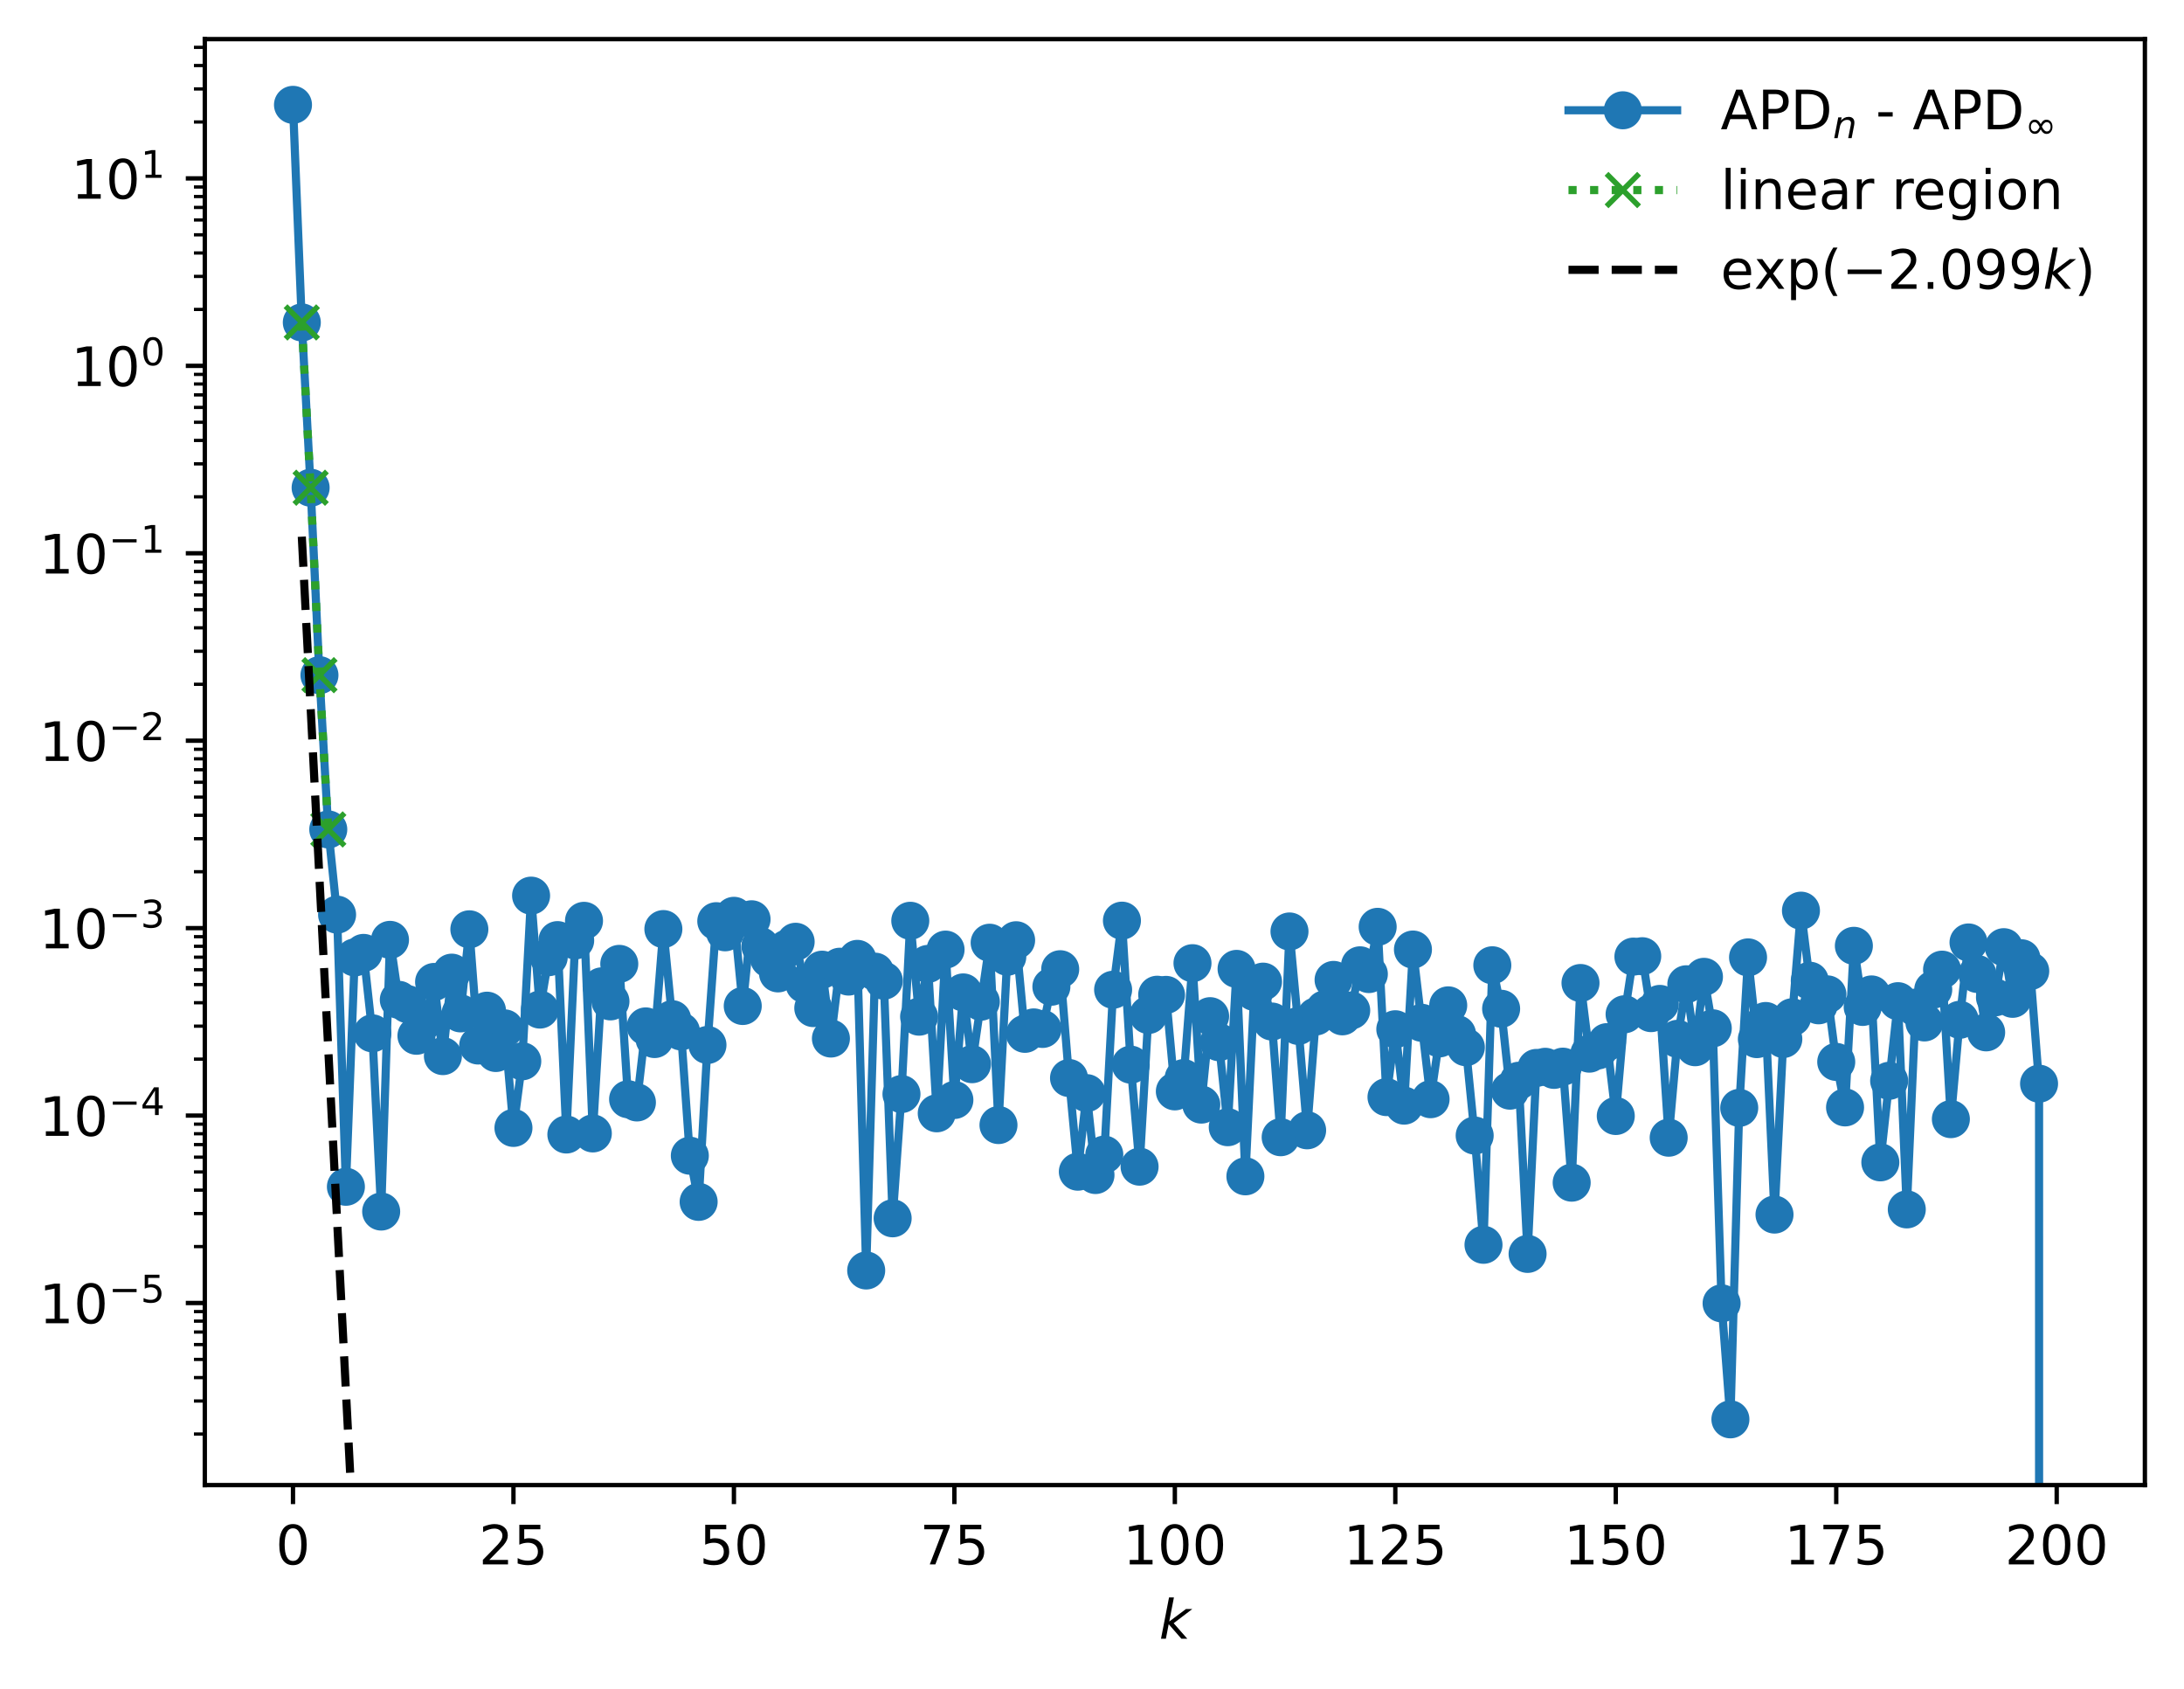 <?xml version="1.0" encoding="utf-8" standalone="no"?>
<!DOCTYPE svg PUBLIC "-//W3C//DTD SVG 1.1//EN"
  "http://www.w3.org/Graphics/SVG/1.1/DTD/svg11.dtd">
<!-- Created with matplotlib (https://matplotlib.org/) -->
<svg height="310.868pt" version="1.1" viewBox="0 0 402.02 310.868" width="402.02pt" xmlns="http://www.w3.org/2000/svg" xmlns:xlink="http://www.w3.org/1999/xlink">
 <defs>
  <style type="text/css">
*{stroke-linecap:butt;stroke-linejoin:round;}
  </style>
 </defs>
 <g id="figure_1">
  <g id="patch_1">
   <path d="M 0 310.868 
L 402.02 310.868 
L 402.02 0 
L 0 0 
z
" style="fill:#ffffff;"/>
  </g>
  <g id="axes_1">
   <g id="patch_2">
    <path d="M 37.7 273.312 
L 394.82 273.312 
L 394.82 7.2 
L 37.7 7.2 
z
" style="fill:#ffffff;"/>
   </g>
   <g id="matplotlib.axis_1">
    <g id="xtick_1">
     <g id="line2d_1">
      <defs>
       <path d="M 0 0 
L 0 3.5 
" id="ma95faa6998" style="stroke:#000000;stroke-width:0.8;"/>
      </defs>
      <g>
       <use style="stroke:#000000;stroke-width:0.8;" x="53.933" xlink:href="#ma95faa6998" y="273.312"/>
      </g>
     </g>
     <g id="text_1">
      <!-- 0 -->
      <defs>
       <path d="M 31.781 66.406 
Q 24.172 66.406 20.328 58.906 
Q 16.5 51.422 16.5 36.375 
Q 16.5 21.391 20.328 13.891 
Q 24.172 6.391 31.781 6.391 
Q 39.453 6.391 43.281 13.891 
Q 47.125 21.391 47.125 36.375 
Q 47.125 51.422 43.281 58.906 
Q 39.453 66.406 31.781 66.406 
z
M 31.781 74.219 
Q 44.047 74.219 50.516 64.516 
Q 56.984 54.828 56.984 36.375 
Q 56.984 17.969 50.516 8.266 
Q 44.047 -1.422 31.781 -1.422 
Q 19.531 -1.422 13.062 8.266 
Q 6.594 17.969 6.594 36.375 
Q 6.594 54.828 13.062 64.516 
Q 19.531 74.219 31.781 74.219 
z
" id="DejaVuSans-48"/>
      </defs>
      <g transform="translate(50.751 287.91)scale(0.1 -0.1)">
       <use xlink:href="#DejaVuSans-48"/>
      </g>
     </g>
    </g>
    <g id="xtick_2">
     <g id="line2d_2">
      <g>
       <use style="stroke:#000000;stroke-width:0.8;" x="94.515" xlink:href="#ma95faa6998" y="273.312"/>
      </g>
     </g>
     <g id="text_2">
      <!-- 25 -->
      <defs>
       <path d="M 19.188 8.297 
L 53.609 8.297 
L 53.609 0 
L 7.328 0 
L 7.328 8.297 
Q 12.938 14.109 22.625 23.891 
Q 32.328 33.688 34.812 36.531 
Q 39.547 41.844 41.422 45.531 
Q 43.312 49.219 43.312 52.781 
Q 43.312 58.594 39.234 62.25 
Q 35.156 65.922 28.609 65.922 
Q 23.969 65.922 18.812 64.312 
Q 13.672 62.703 7.812 59.422 
L 7.812 69.391 
Q 13.766 71.781 18.938 73 
Q 24.125 74.219 28.422 74.219 
Q 39.75 74.219 46.484 68.547 
Q 53.219 62.891 53.219 53.422 
Q 53.219 48.922 51.531 44.891 
Q 49.859 40.875 45.406 35.406 
Q 44.188 33.984 37.641 27.219 
Q 31.109 20.453 19.188 8.297 
z
" id="DejaVuSans-50"/>
       <path d="M 10.797 72.906 
L 49.516 72.906 
L 49.516 64.594 
L 19.828 64.594 
L 19.828 46.734 
Q 21.969 47.469 24.109 47.828 
Q 26.266 48.188 28.422 48.188 
Q 40.625 48.188 47.75 41.5 
Q 54.891 34.812 54.891 23.391 
Q 54.891 11.625 47.562 5.094 
Q 40.234 -1.422 26.906 -1.422 
Q 22.312 -1.422 17.547 -0.641 
Q 12.797 0.141 7.719 1.703 
L 7.719 11.625 
Q 12.109 9.234 16.797 8.062 
Q 21.484 6.891 26.703 6.891 
Q 35.156 6.891 40.078 11.328 
Q 45.016 15.766 45.016 23.391 
Q 45.016 31 40.078 35.438 
Q 35.156 39.891 26.703 39.891 
Q 22.75 39.891 18.812 39.016 
Q 14.891 38.141 10.797 36.281 
z
" id="DejaVuSans-53"/>
      </defs>
      <g transform="translate(88.152 287.91)scale(0.1 -0.1)">
       <use xlink:href="#DejaVuSans-50"/>
       <use x="63.623" xlink:href="#DejaVuSans-53"/>
      </g>
     </g>
    </g>
    <g id="xtick_3">
     <g id="line2d_3">
      <g>
       <use style="stroke:#000000;stroke-width:0.8;" x="135.096" xlink:href="#ma95faa6998" y="273.312"/>
      </g>
     </g>
     <g id="text_3">
      <!-- 50 -->
      <g transform="translate(128.734 287.91)scale(0.1 -0.1)">
       <use xlink:href="#DejaVuSans-53"/>
       <use x="63.623" xlink:href="#DejaVuSans-48"/>
      </g>
     </g>
    </g>
    <g id="xtick_4">
     <g id="line2d_4">
      <g>
       <use style="stroke:#000000;stroke-width:0.8;" x="175.678" xlink:href="#ma95faa6998" y="273.312"/>
      </g>
     </g>
     <g id="text_4">
      <!-- 75 -->
      <defs>
       <path d="M 8.203 72.906 
L 55.078 72.906 
L 55.078 68.703 
L 28.609 0 
L 18.312 0 
L 43.219 64.594 
L 8.203 64.594 
z
" id="DejaVuSans-55"/>
      </defs>
      <g transform="translate(169.316 287.91)scale(0.1 -0.1)">
       <use xlink:href="#DejaVuSans-55"/>
       <use x="63.623" xlink:href="#DejaVuSans-53"/>
      </g>
     </g>
    </g>
    <g id="xtick_5">
     <g id="line2d_5">
      <g>
       <use style="stroke:#000000;stroke-width:0.8;" x="216.26" xlink:href="#ma95faa6998" y="273.312"/>
      </g>
     </g>
     <g id="text_5">
      <!-- 100 -->
      <defs>
       <path d="M 12.406 8.297 
L 28.516 8.297 
L 28.516 63.922 
L 10.984 60.406 
L 10.984 69.391 
L 28.422 72.906 
L 38.281 72.906 
L 38.281 8.297 
L 54.391 8.297 
L 54.391 0 
L 12.406 0 
z
" id="DejaVuSans-49"/>
      </defs>
      <g transform="translate(206.716 287.91)scale(0.1 -0.1)">
       <use xlink:href="#DejaVuSans-49"/>
       <use x="63.623" xlink:href="#DejaVuSans-48"/>
       <use x="127.246" xlink:href="#DejaVuSans-48"/>
      </g>
     </g>
    </g>
    <g id="xtick_6">
     <g id="line2d_6">
      <g>
       <use style="stroke:#000000;stroke-width:0.8;" x="256.842" xlink:href="#ma95faa6998" y="273.312"/>
      </g>
     </g>
     <g id="text_6">
      <!-- 125 -->
      <g transform="translate(247.298 287.91)scale(0.1 -0.1)">
       <use xlink:href="#DejaVuSans-49"/>
       <use x="63.623" xlink:href="#DejaVuSans-50"/>
       <use x="127.246" xlink:href="#DejaVuSans-53"/>
      </g>
     </g>
    </g>
    <g id="xtick_7">
     <g id="line2d_7">
      <g>
       <use style="stroke:#000000;stroke-width:0.8;" x="297.424" xlink:href="#ma95faa6998" y="273.312"/>
      </g>
     </g>
     <g id="text_7">
      <!-- 150 -->
      <g transform="translate(287.88 287.91)scale(0.1 -0.1)">
       <use xlink:href="#DejaVuSans-49"/>
       <use x="63.623" xlink:href="#DejaVuSans-53"/>
       <use x="127.246" xlink:href="#DejaVuSans-48"/>
      </g>
     </g>
    </g>
    <g id="xtick_8">
     <g id="line2d_8">
      <g>
       <use style="stroke:#000000;stroke-width:0.8;" x="338.005" xlink:href="#ma95faa6998" y="273.312"/>
      </g>
     </g>
     <g id="text_8">
      <!-- 175 -->
      <g transform="translate(328.462 287.91)scale(0.1 -0.1)">
       <use xlink:href="#DejaVuSans-49"/>
       <use x="63.623" xlink:href="#DejaVuSans-55"/>
       <use x="127.246" xlink:href="#DejaVuSans-53"/>
      </g>
     </g>
    </g>
    <g id="xtick_9">
     <g id="line2d_9">
      <g>
       <use style="stroke:#000000;stroke-width:0.8;" x="378.587" xlink:href="#ma95faa6998" y="273.312"/>
      </g>
     </g>
     <g id="text_9">
      <!-- 200 -->
      <g transform="translate(369.044 287.91)scale(0.1 -0.1)">
       <use xlink:href="#DejaVuSans-50"/>
       <use x="63.623" xlink:href="#DejaVuSans-48"/>
       <use x="127.246" xlink:href="#DejaVuSans-48"/>
      </g>
     </g>
    </g>
    <g id="text_10">
     <!-- $ k $ -->
     <defs>
      <path d="M 18.312 75.984 
L 27.297 75.984 
L 18.703 31.688 
L 49.516 54.688 
L 61.188 54.688 
L 26.812 28.516 
L 51.906 0 
L 41.016 0 
L 17.672 26.703 
L 12.5 0 
L 3.516 0 
z
" id="DejaVuSans-Oblique-107"/>
     </defs>
     <g transform="translate(213.36 301.589)scale(0.1 -0.1)">
      <use transform="translate(0 0.016)" xlink:href="#DejaVuSans-Oblique-107"/>
     </g>
    </g>
   </g>
   <g id="matplotlib.axis_2">
    <g id="ytick_1">
     <g id="line2d_10">
      <defs>
       <path d="M 0 0 
L -3.5 0 
" id="maadec2f426" style="stroke:#000000;stroke-width:0.8;"/>
      </defs>
      <g>
       <use style="stroke:#000000;stroke-width:0.8;" x="37.7" xlink:href="#maadec2f426" y="239.802"/>
      </g>
     </g>
     <g id="text_11">
      <!-- $\mathdefault{10^{-5}}$ -->
      <defs>
       <path d="M 10.594 35.5 
L 73.188 35.5 
L 73.188 27.203 
L 10.594 27.203 
z
" id="DejaVuSans-8722"/>
      </defs>
      <g transform="translate(7.2 243.601)scale(0.1 -0.1)">
       <use transform="translate(0 0.684)" xlink:href="#DejaVuSans-49"/>
       <use transform="translate(63.623 0.684)" xlink:href="#DejaVuSans-48"/>
       <use transform="translate(128.203 38.966)scale(0.7)" xlink:href="#DejaVuSans-8722"/>
       <use transform="translate(186.855 38.966)scale(0.7)" xlink:href="#DejaVuSans-53"/>
      </g>
     </g>
    </g>
    <g id="ytick_2">
     <g id="line2d_11">
      <g>
       <use style="stroke:#000000;stroke-width:0.8;" x="37.7" xlink:href="#maadec2f426" y="205.307"/>
      </g>
     </g>
     <g id="text_12">
      <!-- $\mathdefault{10^{-4}}$ -->
      <defs>
       <path d="M 37.797 64.312 
L 12.891 25.391 
L 37.797 25.391 
z
M 35.203 72.906 
L 47.609 72.906 
L 47.609 25.391 
L 58.016 25.391 
L 58.016 17.188 
L 47.609 17.188 
L 47.609 0 
L 37.797 0 
L 37.797 17.188 
L 4.891 17.188 
L 4.891 26.703 
z
" id="DejaVuSans-52"/>
      </defs>
      <g transform="translate(7.2 209.106)scale(0.1 -0.1)">
       <use transform="translate(0 0.684)" xlink:href="#DejaVuSans-49"/>
       <use transform="translate(63.623 0.684)" xlink:href="#DejaVuSans-48"/>
       <use transform="translate(128.203 38.966)scale(0.7)" xlink:href="#DejaVuSans-8722"/>
       <use transform="translate(186.855 38.966)scale(0.7)" xlink:href="#DejaVuSans-52"/>
      </g>
     </g>
    </g>
    <g id="ytick_3">
     <g id="line2d_12">
      <g>
       <use style="stroke:#000000;stroke-width:0.8;" x="37.7" xlink:href="#maadec2f426" y="170.812"/>
      </g>
     </g>
     <g id="text_13">
      <!-- $\mathdefault{10^{-3}}$ -->
      <defs>
       <path d="M 40.578 39.312 
Q 47.656 37.797 51.625 33 
Q 55.609 28.219 55.609 21.188 
Q 55.609 10.406 48.188 4.484 
Q 40.766 -1.422 27.094 -1.422 
Q 22.516 -1.422 17.656 -0.516 
Q 12.797 0.391 7.625 2.203 
L 7.625 11.719 
Q 11.719 9.328 16.594 8.109 
Q 21.484 6.891 26.812 6.891 
Q 36.078 6.891 40.938 10.547 
Q 45.797 14.203 45.797 21.188 
Q 45.797 27.641 41.281 31.266 
Q 36.766 34.906 28.719 34.906 
L 20.219 34.906 
L 20.219 43.016 
L 29.109 43.016 
Q 36.375 43.016 40.234 45.922 
Q 44.094 48.828 44.094 54.297 
Q 44.094 59.906 40.109 62.906 
Q 36.141 65.922 28.719 65.922 
Q 24.656 65.922 20.016 65.031 
Q 15.375 64.156 9.812 62.312 
L 9.812 71.094 
Q 15.438 72.656 20.344 73.438 
Q 25.25 74.219 29.594 74.219 
Q 40.828 74.219 47.359 69.109 
Q 53.906 64.016 53.906 55.328 
Q 53.906 49.266 50.438 45.094 
Q 46.969 40.922 40.578 39.312 
z
" id="DejaVuSans-51"/>
      </defs>
      <g transform="translate(7.2 174.611)scale(0.1 -0.1)">
       <use transform="translate(0 0.766)" xlink:href="#DejaVuSans-49"/>
       <use transform="translate(63.623 0.766)" xlink:href="#DejaVuSans-48"/>
       <use transform="translate(128.203 39.047)scale(0.7)" xlink:href="#DejaVuSans-8722"/>
       <use transform="translate(186.855 39.047)scale(0.7)" xlink:href="#DejaVuSans-51"/>
      </g>
     </g>
    </g>
    <g id="ytick_4">
     <g id="line2d_13">
      <g>
       <use style="stroke:#000000;stroke-width:0.8;" x="37.7" xlink:href="#maadec2f426" y="136.317"/>
      </g>
     </g>
     <g id="text_14">
      <!-- $\mathdefault{10^{-2}}$ -->
      <g transform="translate(7.2 140.116)scale(0.1 -0.1)">
       <use transform="translate(0 0.766)" xlink:href="#DejaVuSans-49"/>
       <use transform="translate(63.623 0.766)" xlink:href="#DejaVuSans-48"/>
       <use transform="translate(128.203 39.047)scale(0.7)" xlink:href="#DejaVuSans-8722"/>
       <use transform="translate(186.855 39.047)scale(0.7)" xlink:href="#DejaVuSans-50"/>
      </g>
     </g>
    </g>
    <g id="ytick_5">
     <g id="line2d_14">
      <g>
       <use style="stroke:#000000;stroke-width:0.8;" x="37.7" xlink:href="#maadec2f426" y="101.822"/>
      </g>
     </g>
     <g id="text_15">
      <!-- $\mathdefault{10^{-1}}$ -->
      <g transform="translate(7.2 105.621)scale(0.1 -0.1)">
       <use transform="translate(0 0.684)" xlink:href="#DejaVuSans-49"/>
       <use transform="translate(63.623 0.684)" xlink:href="#DejaVuSans-48"/>
       <use transform="translate(128.203 38.966)scale(0.7)" xlink:href="#DejaVuSans-8722"/>
       <use transform="translate(186.855 38.966)scale(0.7)" xlink:href="#DejaVuSans-49"/>
      </g>
     </g>
    </g>
    <g id="ytick_6">
     <g id="line2d_15">
      <g>
       <use style="stroke:#000000;stroke-width:0.8;" x="37.7" xlink:href="#maadec2f426" y="67.327"/>
      </g>
     </g>
     <g id="text_16">
      <!-- $\mathdefault{10^{0}}$ -->
      <g transform="translate(13.1 71.126)scale(0.1 -0.1)">
       <use transform="translate(0 0.766)" xlink:href="#DejaVuSans-49"/>
       <use transform="translate(63.623 0.766)" xlink:href="#DejaVuSans-48"/>
       <use transform="translate(128.203 39.047)scale(0.7)" xlink:href="#DejaVuSans-48"/>
      </g>
     </g>
    </g>
    <g id="ytick_7">
     <g id="line2d_16">
      <g>
       <use style="stroke:#000000;stroke-width:0.8;" x="37.7" xlink:href="#maadec2f426" y="32.832"/>
      </g>
     </g>
     <g id="text_17">
      <!-- $\mathdefault{10^{1}}$ -->
      <g transform="translate(13.1 36.631)scale(0.1 -0.1)">
       <use transform="translate(0 0.684)" xlink:href="#DejaVuSans-49"/>
       <use transform="translate(63.623 0.684)" xlink:href="#DejaVuSans-48"/>
       <use transform="translate(128.203 38.966)scale(0.7)" xlink:href="#DejaVuSans-49"/>
      </g>
     </g>
    </g>
    <g id="ytick_8">
     <g id="line2d_17">
      <defs>
       <path d="M 0 0 
L -2 0 
" id="m8e738875a5" style="stroke:#000000;stroke-width:0.6;"/>
      </defs>
      <g>
       <use style="stroke:#000000;stroke-width:0.6;" x="37.7" xlink:href="#m8e738875a5" y="263.913"/>
      </g>
     </g>
    </g>
    <g id="ytick_9">
     <g id="line2d_18">
      <g>
       <use style="stroke:#000000;stroke-width:0.6;" x="37.7" xlink:href="#m8e738875a5" y="257.838"/>
      </g>
     </g>
    </g>
    <g id="ytick_10">
     <g id="line2d_19">
      <g>
       <use style="stroke:#000000;stroke-width:0.6;" x="37.7" xlink:href="#m8e738875a5" y="253.529"/>
      </g>
     </g>
    </g>
    <g id="ytick_11">
     <g id="line2d_20">
      <g>
       <use style="stroke:#000000;stroke-width:0.6;" x="37.7" xlink:href="#m8e738875a5" y="250.186"/>
      </g>
     </g>
    </g>
    <g id="ytick_12">
     <g id="line2d_21">
      <g>
       <use style="stroke:#000000;stroke-width:0.6;" x="37.7" xlink:href="#m8e738875a5" y="247.454"/>
      </g>
     </g>
    </g>
    <g id="ytick_13">
     <g id="line2d_22">
      <g>
       <use style="stroke:#000000;stroke-width:0.6;" x="37.7" xlink:href="#m8e738875a5" y="245.145"/>
      </g>
     </g>
    </g>
    <g id="ytick_14">
     <g id="line2d_23">
      <g>
       <use style="stroke:#000000;stroke-width:0.6;" x="37.7" xlink:href="#m8e738875a5" y="243.145"/>
      </g>
     </g>
    </g>
    <g id="ytick_15">
     <g id="line2d_24">
      <g>
       <use style="stroke:#000000;stroke-width:0.6;" x="37.7" xlink:href="#m8e738875a5" y="241.38"/>
      </g>
     </g>
    </g>
    <g id="ytick_16">
     <g id="line2d_25">
      <g>
       <use style="stroke:#000000;stroke-width:0.6;" x="37.7" xlink:href="#m8e738875a5" y="229.418"/>
      </g>
     </g>
    </g>
    <g id="ytick_17">
     <g id="line2d_26">
      <g>
       <use style="stroke:#000000;stroke-width:0.6;" x="37.7" xlink:href="#m8e738875a5" y="223.343"/>
      </g>
     </g>
    </g>
    <g id="ytick_18">
     <g id="line2d_27">
      <g>
       <use style="stroke:#000000;stroke-width:0.6;" x="37.7" xlink:href="#m8e738875a5" y="219.034"/>
      </g>
     </g>
    </g>
    <g id="ytick_19">
     <g id="line2d_28">
      <g>
       <use style="stroke:#000000;stroke-width:0.6;" x="37.7" xlink:href="#m8e738875a5" y="215.691"/>
      </g>
     </g>
    </g>
    <g id="ytick_20">
     <g id="line2d_29">
      <g>
       <use style="stroke:#000000;stroke-width:0.6;" x="37.7" xlink:href="#m8e738875a5" y="212.959"/>
      </g>
     </g>
    </g>
    <g id="ytick_21">
     <g id="line2d_30">
      <g>
       <use style="stroke:#000000;stroke-width:0.6;" x="37.7" xlink:href="#m8e738875a5" y="210.65"/>
      </g>
     </g>
    </g>
    <g id="ytick_22">
     <g id="line2d_31">
      <g>
       <use style="stroke:#000000;stroke-width:0.6;" x="37.7" xlink:href="#m8e738875a5" y="208.65"/>
      </g>
     </g>
    </g>
    <g id="ytick_23">
     <g id="line2d_32">
      <g>
       <use style="stroke:#000000;stroke-width:0.6;" x="37.7" xlink:href="#m8e738875a5" y="206.885"/>
      </g>
     </g>
    </g>
    <g id="ytick_24">
     <g id="line2d_33">
      <g>
       <use style="stroke:#000000;stroke-width:0.6;" x="37.7" xlink:href="#m8e738875a5" y="194.923"/>
      </g>
     </g>
    </g>
    <g id="ytick_25">
     <g id="line2d_34">
      <g>
       <use style="stroke:#000000;stroke-width:0.6;" x="37.7" xlink:href="#m8e738875a5" y="188.848"/>
      </g>
     </g>
    </g>
    <g id="ytick_26">
     <g id="line2d_35">
      <g>
       <use style="stroke:#000000;stroke-width:0.6;" x="37.7" xlink:href="#m8e738875a5" y="184.539"/>
      </g>
     </g>
    </g>
    <g id="ytick_27">
     <g id="line2d_36">
      <g>
       <use style="stroke:#000000;stroke-width:0.6;" x="37.7" xlink:href="#m8e738875a5" y="181.196"/>
      </g>
     </g>
    </g>
    <g id="ytick_28">
     <g id="line2d_37">
      <g>
       <use style="stroke:#000000;stroke-width:0.6;" x="37.7" xlink:href="#m8e738875a5" y="178.464"/>
      </g>
     </g>
    </g>
    <g id="ytick_29">
     <g id="line2d_38">
      <g>
       <use style="stroke:#000000;stroke-width:0.6;" x="37.7" xlink:href="#m8e738875a5" y="176.155"/>
      </g>
     </g>
    </g>
    <g id="ytick_30">
     <g id="line2d_39">
      <g>
       <use style="stroke:#000000;stroke-width:0.6;" x="37.7" xlink:href="#m8e738875a5" y="174.155"/>
      </g>
     </g>
    </g>
    <g id="ytick_31">
     <g id="line2d_40">
      <g>
       <use style="stroke:#000000;stroke-width:0.6;" x="37.7" xlink:href="#m8e738875a5" y="172.39"/>
      </g>
     </g>
    </g>
    <g id="ytick_32">
     <g id="line2d_41">
      <g>
       <use style="stroke:#000000;stroke-width:0.6;" x="37.7" xlink:href="#m8e738875a5" y="160.428"/>
      </g>
     </g>
    </g>
    <g id="ytick_33">
     <g id="line2d_42">
      <g>
       <use style="stroke:#000000;stroke-width:0.6;" x="37.7" xlink:href="#m8e738875a5" y="154.353"/>
      </g>
     </g>
    </g>
    <g id="ytick_34">
     <g id="line2d_43">
      <g>
       <use style="stroke:#000000;stroke-width:0.6;" x="37.7" xlink:href="#m8e738875a5" y="150.044"/>
      </g>
     </g>
    </g>
    <g id="ytick_35">
     <g id="line2d_44">
      <g>
       <use style="stroke:#000000;stroke-width:0.6;" x="37.7" xlink:href="#m8e738875a5" y="146.701"/>
      </g>
     </g>
    </g>
    <g id="ytick_36">
     <g id="line2d_45">
      <g>
       <use style="stroke:#000000;stroke-width:0.6;" x="37.7" xlink:href="#m8e738875a5" y="143.969"/>
      </g>
     </g>
    </g>
    <g id="ytick_37">
     <g id="line2d_46">
      <g>
       <use style="stroke:#000000;stroke-width:0.6;" x="37.7" xlink:href="#m8e738875a5" y="141.66"/>
      </g>
     </g>
    </g>
    <g id="ytick_38">
     <g id="line2d_47">
      <g>
       <use style="stroke:#000000;stroke-width:0.6;" x="37.7" xlink:href="#m8e738875a5" y="139.66"/>
      </g>
     </g>
    </g>
    <g id="ytick_39">
     <g id="line2d_48">
      <g>
       <use style="stroke:#000000;stroke-width:0.6;" x="37.7" xlink:href="#m8e738875a5" y="137.895"/>
      </g>
     </g>
    </g>
    <g id="ytick_40">
     <g id="line2d_49">
      <g>
       <use style="stroke:#000000;stroke-width:0.6;" x="37.7" xlink:href="#m8e738875a5" y="125.933"/>
      </g>
     </g>
    </g>
    <g id="ytick_41">
     <g id="line2d_50">
      <g>
       <use style="stroke:#000000;stroke-width:0.6;" x="37.7" xlink:href="#m8e738875a5" y="119.858"/>
      </g>
     </g>
    </g>
    <g id="ytick_42">
     <g id="line2d_51">
      <g>
       <use style="stroke:#000000;stroke-width:0.6;" x="37.7" xlink:href="#m8e738875a5" y="115.549"/>
      </g>
     </g>
    </g>
    <g id="ytick_43">
     <g id="line2d_52">
      <g>
       <use style="stroke:#000000;stroke-width:0.6;" x="37.7" xlink:href="#m8e738875a5" y="112.206"/>
      </g>
     </g>
    </g>
    <g id="ytick_44">
     <g id="line2d_53">
      <g>
       <use style="stroke:#000000;stroke-width:0.6;" x="37.7" xlink:href="#m8e738875a5" y="109.474"/>
      </g>
     </g>
    </g>
    <g id="ytick_45">
     <g id="line2d_54">
      <g>
       <use style="stroke:#000000;stroke-width:0.6;" x="37.7" xlink:href="#m8e738875a5" y="107.165"/>
      </g>
     </g>
    </g>
    <g id="ytick_46">
     <g id="line2d_55">
      <g>
       <use style="stroke:#000000;stroke-width:0.6;" x="37.7" xlink:href="#m8e738875a5" y="105.165"/>
      </g>
     </g>
    </g>
    <g id="ytick_47">
     <g id="line2d_56">
      <g>
       <use style="stroke:#000000;stroke-width:0.6;" x="37.7" xlink:href="#m8e738875a5" y="103.4"/>
      </g>
     </g>
    </g>
    <g id="ytick_48">
     <g id="line2d_57">
      <g>
       <use style="stroke:#000000;stroke-width:0.6;" x="37.7" xlink:href="#m8e738875a5" y="91.438"/>
      </g>
     </g>
    </g>
    <g id="ytick_49">
     <g id="line2d_58">
      <g>
       <use style="stroke:#000000;stroke-width:0.6;" x="37.7" xlink:href="#m8e738875a5" y="85.364"/>
      </g>
     </g>
    </g>
    <g id="ytick_50">
     <g id="line2d_59">
      <g>
       <use style="stroke:#000000;stroke-width:0.6;" x="37.7" xlink:href="#m8e738875a5" y="81.054"/>
      </g>
     </g>
    </g>
    <g id="ytick_51">
     <g id="line2d_60">
      <g>
       <use style="stroke:#000000;stroke-width:0.6;" x="37.7" xlink:href="#m8e738875a5" y="77.711"/>
      </g>
     </g>
    </g>
    <g id="ytick_52">
     <g id="line2d_61">
      <g>
       <use style="stroke:#000000;stroke-width:0.6;" x="37.7" xlink:href="#m8e738875a5" y="74.979"/>
      </g>
     </g>
    </g>
    <g id="ytick_53">
     <g id="line2d_62">
      <g>
       <use style="stroke:#000000;stroke-width:0.6;" x="37.7" xlink:href="#m8e738875a5" y="72.67"/>
      </g>
     </g>
    </g>
    <g id="ytick_54">
     <g id="line2d_63">
      <g>
       <use style="stroke:#000000;stroke-width:0.6;" x="37.7" xlink:href="#m8e738875a5" y="70.67"/>
      </g>
     </g>
    </g>
    <g id="ytick_55">
     <g id="line2d_64">
      <g>
       <use style="stroke:#000000;stroke-width:0.6;" x="37.7" xlink:href="#m8e738875a5" y="68.905"/>
      </g>
     </g>
    </g>
    <g id="ytick_56">
     <g id="line2d_65">
      <g>
       <use style="stroke:#000000;stroke-width:0.6;" x="37.7" xlink:href="#m8e738875a5" y="56.943"/>
      </g>
     </g>
    </g>
    <g id="ytick_57">
     <g id="line2d_66">
      <g>
       <use style="stroke:#000000;stroke-width:0.6;" x="37.7" xlink:href="#m8e738875a5" y="50.869"/>
      </g>
     </g>
    </g>
    <g id="ytick_58">
     <g id="line2d_67">
      <g>
       <use style="stroke:#000000;stroke-width:0.6;" x="37.7" xlink:href="#m8e738875a5" y="46.559"/>
      </g>
     </g>
    </g>
    <g id="ytick_59">
     <g id="line2d_68">
      <g>
       <use style="stroke:#000000;stroke-width:0.6;" x="37.7" xlink:href="#m8e738875a5" y="43.216"/>
      </g>
     </g>
    </g>
    <g id="ytick_60">
     <g id="line2d_69">
      <g>
       <use style="stroke:#000000;stroke-width:0.6;" x="37.7" xlink:href="#m8e738875a5" y="40.485"/>
      </g>
     </g>
    </g>
    <g id="ytick_61">
     <g id="line2d_70">
      <g>
       <use style="stroke:#000000;stroke-width:0.6;" x="37.7" xlink:href="#m8e738875a5" y="38.175"/>
      </g>
     </g>
    </g>
    <g id="ytick_62">
     <g id="line2d_71">
      <g>
       <use style="stroke:#000000;stroke-width:0.6;" x="37.7" xlink:href="#m8e738875a5" y="36.175"/>
      </g>
     </g>
    </g>
    <g id="ytick_63">
     <g id="line2d_72">
      <g>
       <use style="stroke:#000000;stroke-width:0.6;" x="37.7" xlink:href="#m8e738875a5" y="34.41"/>
      </g>
     </g>
    </g>
    <g id="ytick_64">
     <g id="line2d_73">
      <g>
       <use style="stroke:#000000;stroke-width:0.6;" x="37.7" xlink:href="#m8e738875a5" y="22.448"/>
      </g>
     </g>
    </g>
    <g id="ytick_65">
     <g id="line2d_74">
      <g>
       <use style="stroke:#000000;stroke-width:0.6;" x="37.7" xlink:href="#m8e738875a5" y="16.374"/>
      </g>
     </g>
    </g>
    <g id="ytick_66">
     <g id="line2d_75">
      <g>
       <use style="stroke:#000000;stroke-width:0.6;" x="37.7" xlink:href="#m8e738875a5" y="12.064"/>
      </g>
     </g>
    </g>
    <g id="ytick_67">
     <g id="line2d_76">
      <g>
       <use style="stroke:#000000;stroke-width:0.6;" x="37.7" xlink:href="#m8e738875a5" y="8.721"/>
      </g>
     </g>
    </g>
   </g>
   <g id="line2d_77">
    <path clip-path="url(#p7f3b0ea5ba)" d="M 53.933 19.296 
L 55.556 59.344 
L 57.179 89.76 
L 58.803 124.259 
L 60.426 152.651 
L 62.049 168.332 
L 63.672 218.413 
L 65.296 176.205 
L 66.919 175.372 
L 68.542 190.174 
L 70.165 222.972 
L 71.789 172.971 
L 73.412 184.009 
L 75.035 184.804 
L 76.659 190.623 
L 78.282 187.764 
L 79.905 180.715 
L 81.528 194.365 
L 83.152 179.007 
L 84.775 186.504 
L 86.398 171.03 
L 88.021 192.417 
L 89.645 186.006 
L 91.268 193.796 
L 92.891 189.264 
L 94.515 207.581 
L 96.138 195.319 
L 97.761 164.833 
L 99.384 185.802 
L 101.008 176.161 
L 102.631 173.016 
L 104.254 208.793 
L 105.877 173.076 
L 107.501 169.467 
L 109.124 208.595 
L 110.747 181.529 
L 112.371 184.294 
L 113.994 177.39 
L 115.617 202.303 
L 117.24 202.893 
L 118.864 188.898 
L 120.487 191.227 
L 122.11 170.986 
L 123.733 187.57 
L 125.357 189.822 
L 126.98 212.696 
L 128.603 221.19 
L 130.227 192.317 
L 131.85 169.533 
L 133.473 171.58 
L 135.096 168.546 
L 136.72 185.142 
L 138.343 169.182 
L 139.966 174.12 
L 141.589 176.449 
L 143.213 179.143 
L 144.836 174.6 
L 146.459 173.322 
L 148.083 181.117 
L 149.706 185.53 
L 151.329 178.46 
L 152.952 191.131 
L 154.576 177.916 
L 156.199 179.728 
L 157.822 176.471 
L 159.445 233.818 
L 161.069 178.825 
L 162.692 180.485 
L 164.315 224.216 
L 165.939 201.352 
L 167.562 169.459 
L 169.185 187.108 
L 170.808 177.4 
L 172.432 204.892 
L 174.055 174.765 
L 175.678 202.44 
L 177.301 182.643 
L 178.925 195.853 
L 182.171 173.498 
L 183.795 207.055 
L 185.418 176.079 
L 187.041 173.041 
L 188.664 190.268 
L 190.288 189.084 
L 191.911 189.366 
L 193.534 181.593 
L 195.157 178.375 
L 196.781 198.399 
L 198.404 215.638 
L 200.027 201.178 
L 201.651 216.251 
L 203.274 212.493 
L 204.897 182.152 
L 206.52 169.437 
L 208.144 195.94 
L 209.767 214.713 
L 211.39 186.8 
L 213.013 183.07 
L 214.637 183.098 
L 216.26 200.856 
L 217.883 198.411 
L 219.507 177.263 
L 221.13 203.288 
L 222.753 187.015 
L 224.376 191.804 
L 226 207.449 
L 227.623 178.313 
L 229.246 216.49 
L 230.869 182.547 
L 232.493 180.66 
L 234.116 188.001 
L 235.739 209.293 
L 237.363 171.426 
L 238.986 188.815 
L 240.609 208.02 
L 242.232 187.065 
L 243.856 185.764 
L 245.479 180.342 
L 247.102 187.044 
L 248.725 185.961 
L 250.349 177.657 
L 251.972 179.266 
L 253.595 170.573 
L 255.219 201.91 
L 256.842 189.422 
L 258.465 203.48 
L 260.088 174.752 
L 263.335 202.297 
L 264.958 191.107 
L 266.581 185.024 
L 268.205 190.324 
L 269.828 192.729 
L 271.451 208.986 
L 273.075 229.09 
L 274.698 177.649 
L 276.321 185.649 
L 277.944 200.725 
L 279.568 198.901 
L 281.191 230.768 
L 282.814 196.541 
L 284.437 196.332 
L 286.061 196.9 
L 287.684 196.306 
L 289.307 217.656 
L 290.931 180.911 
L 292.554 193.914 
L 294.177 193.309 
L 295.8 191.794 
L 297.424 205.388 
L 299.047 186.665 
L 300.67 176.053 
L 302.293 175.98 
L 303.917 186.455 
L 305.54 184.757 
L 307.163 209.381 
L 308.787 191.182 
L 310.41 181.144 
L 312.033 192.73 
L 313.656 179.775 
L 315.28 189.251 
L 316.903 239.87 
L 318.526 261.216 
L 320.149 203.891 
L 321.773 176.198 
L 323.396 191.24 
L 325.019 187.904 
L 326.643 223.528 
L 328.266 191.22 
L 329.889 187.219 
L 331.512 167.598 
L 333.136 180.492 
L 334.759 185.016 
L 336.382 183.006 
L 338.005 195.434 
L 339.629 203.806 
L 341.252 174.067 
L 342.875 185.317 
L 344.499 183.016 
L 346.122 213.918 
L 349.368 184.255 
L 350.992 222.576 
L 352.615 185.445 
L 354.238 188.169 
L 355.861 182.129 
L 357.485 178.454 
L 359.108 205.966 
L 360.731 187.682 
L 362.355 173.448 
L 363.978 179.248 
L 365.601 189.994 
L 367.224 183.554 
L 368.848 174.318 
L 370.471 183.825 
L 372.094 176.358 
L 373.717 178.718 
L 375.341 199.44 
L 375.346 311.868 
L 375.346 311.868 
" style="fill:none;stroke:#1f77b4;stroke-linecap:square;stroke-width:1.5;"/>
    <defs>
     <path d="M 0 3 
C 0.796 3 1.559 2.684 2.121 2.121 
C 2.684 1.559 3 0.796 3 0 
C 3 -0.796 2.684 -1.559 2.121 -2.121 
C 1.559 -2.684 0.796 -3 0 -3 
C -0.796 -3 -1.559 -2.684 -2.121 -2.121 
C -2.684 -1.559 -3 -0.796 -3 0 
C -3 0.796 -2.684 1.559 -2.121 2.121 
C -1.559 2.684 -0.796 3 0 3 
z
" id="m2fb33b7cd8" style="stroke:#1f77b4;"/>
    </defs>
    <g clip-path="url(#p7f3b0ea5ba)">
     <use style="fill:#1f77b4;stroke:#1f77b4;" x="53.933" xlink:href="#m2fb33b7cd8" y="19.296"/>
     <use style="fill:#1f77b4;stroke:#1f77b4;" x="55.556" xlink:href="#m2fb33b7cd8" y="59.344"/>
     <use style="fill:#1f77b4;stroke:#1f77b4;" x="57.179" xlink:href="#m2fb33b7cd8" y="89.76"/>
     <use style="fill:#1f77b4;stroke:#1f77b4;" x="58.803" xlink:href="#m2fb33b7cd8" y="124.259"/>
     <use style="fill:#1f77b4;stroke:#1f77b4;" x="60.426" xlink:href="#m2fb33b7cd8" y="152.651"/>
     <use style="fill:#1f77b4;stroke:#1f77b4;" x="62.049" xlink:href="#m2fb33b7cd8" y="168.332"/>
     <use style="fill:#1f77b4;stroke:#1f77b4;" x="63.672" xlink:href="#m2fb33b7cd8" y="218.413"/>
     <use style="fill:#1f77b4;stroke:#1f77b4;" x="65.296" xlink:href="#m2fb33b7cd8" y="176.205"/>
     <use style="fill:#1f77b4;stroke:#1f77b4;" x="66.919" xlink:href="#m2fb33b7cd8" y="175.372"/>
     <use style="fill:#1f77b4;stroke:#1f77b4;" x="68.542" xlink:href="#m2fb33b7cd8" y="190.174"/>
     <use style="fill:#1f77b4;stroke:#1f77b4;" x="70.165" xlink:href="#m2fb33b7cd8" y="222.972"/>
     <use style="fill:#1f77b4;stroke:#1f77b4;" x="71.789" xlink:href="#m2fb33b7cd8" y="172.971"/>
     <use style="fill:#1f77b4;stroke:#1f77b4;" x="73.412" xlink:href="#m2fb33b7cd8" y="184.009"/>
     <use style="fill:#1f77b4;stroke:#1f77b4;" x="75.035" xlink:href="#m2fb33b7cd8" y="184.804"/>
     <use style="fill:#1f77b4;stroke:#1f77b4;" x="76.659" xlink:href="#m2fb33b7cd8" y="190.623"/>
     <use style="fill:#1f77b4;stroke:#1f77b4;" x="78.282" xlink:href="#m2fb33b7cd8" y="187.764"/>
     <use style="fill:#1f77b4;stroke:#1f77b4;" x="79.905" xlink:href="#m2fb33b7cd8" y="180.715"/>
     <use style="fill:#1f77b4;stroke:#1f77b4;" x="81.528" xlink:href="#m2fb33b7cd8" y="194.365"/>
     <use style="fill:#1f77b4;stroke:#1f77b4;" x="83.152" xlink:href="#m2fb33b7cd8" y="179.007"/>
     <use style="fill:#1f77b4;stroke:#1f77b4;" x="84.775" xlink:href="#m2fb33b7cd8" y="186.504"/>
     <use style="fill:#1f77b4;stroke:#1f77b4;" x="86.398" xlink:href="#m2fb33b7cd8" y="171.03"/>
     <use style="fill:#1f77b4;stroke:#1f77b4;" x="88.021" xlink:href="#m2fb33b7cd8" y="192.417"/>
     <use style="fill:#1f77b4;stroke:#1f77b4;" x="89.645" xlink:href="#m2fb33b7cd8" y="186.006"/>
     <use style="fill:#1f77b4;stroke:#1f77b4;" x="91.268" xlink:href="#m2fb33b7cd8" y="193.796"/>
     <use style="fill:#1f77b4;stroke:#1f77b4;" x="92.891" xlink:href="#m2fb33b7cd8" y="189.264"/>
     <use style="fill:#1f77b4;stroke:#1f77b4;" x="94.515" xlink:href="#m2fb33b7cd8" y="207.581"/>
     <use style="fill:#1f77b4;stroke:#1f77b4;" x="96.138" xlink:href="#m2fb33b7cd8" y="195.319"/>
     <use style="fill:#1f77b4;stroke:#1f77b4;" x="97.761" xlink:href="#m2fb33b7cd8" y="164.833"/>
     <use style="fill:#1f77b4;stroke:#1f77b4;" x="99.384" xlink:href="#m2fb33b7cd8" y="185.802"/>
     <use style="fill:#1f77b4;stroke:#1f77b4;" x="101.008" xlink:href="#m2fb33b7cd8" y="176.161"/>
     <use style="fill:#1f77b4;stroke:#1f77b4;" x="102.631" xlink:href="#m2fb33b7cd8" y="173.016"/>
     <use style="fill:#1f77b4;stroke:#1f77b4;" x="104.254" xlink:href="#m2fb33b7cd8" y="208.793"/>
     <use style="fill:#1f77b4;stroke:#1f77b4;" x="105.877" xlink:href="#m2fb33b7cd8" y="173.076"/>
     <use style="fill:#1f77b4;stroke:#1f77b4;" x="107.501" xlink:href="#m2fb33b7cd8" y="169.467"/>
     <use style="fill:#1f77b4;stroke:#1f77b4;" x="109.124" xlink:href="#m2fb33b7cd8" y="208.595"/>
     <use style="fill:#1f77b4;stroke:#1f77b4;" x="110.747" xlink:href="#m2fb33b7cd8" y="181.529"/>
     <use style="fill:#1f77b4;stroke:#1f77b4;" x="112.371" xlink:href="#m2fb33b7cd8" y="184.294"/>
     <use style="fill:#1f77b4;stroke:#1f77b4;" x="113.994" xlink:href="#m2fb33b7cd8" y="177.39"/>
     <use style="fill:#1f77b4;stroke:#1f77b4;" x="115.617" xlink:href="#m2fb33b7cd8" y="202.303"/>
     <use style="fill:#1f77b4;stroke:#1f77b4;" x="117.24" xlink:href="#m2fb33b7cd8" y="202.893"/>
     <use style="fill:#1f77b4;stroke:#1f77b4;" x="118.864" xlink:href="#m2fb33b7cd8" y="188.898"/>
     <use style="fill:#1f77b4;stroke:#1f77b4;" x="120.487" xlink:href="#m2fb33b7cd8" y="191.227"/>
     <use style="fill:#1f77b4;stroke:#1f77b4;" x="122.11" xlink:href="#m2fb33b7cd8" y="170.986"/>
     <use style="fill:#1f77b4;stroke:#1f77b4;" x="123.733" xlink:href="#m2fb33b7cd8" y="187.57"/>
     <use style="fill:#1f77b4;stroke:#1f77b4;" x="125.357" xlink:href="#m2fb33b7cd8" y="189.822"/>
     <use style="fill:#1f77b4;stroke:#1f77b4;" x="126.98" xlink:href="#m2fb33b7cd8" y="212.696"/>
     <use style="fill:#1f77b4;stroke:#1f77b4;" x="128.603" xlink:href="#m2fb33b7cd8" y="221.19"/>
     <use style="fill:#1f77b4;stroke:#1f77b4;" x="130.227" xlink:href="#m2fb33b7cd8" y="192.317"/>
     <use style="fill:#1f77b4;stroke:#1f77b4;" x="131.85" xlink:href="#m2fb33b7cd8" y="169.533"/>
     <use style="fill:#1f77b4;stroke:#1f77b4;" x="133.473" xlink:href="#m2fb33b7cd8" y="171.58"/>
     <use style="fill:#1f77b4;stroke:#1f77b4;" x="135.096" xlink:href="#m2fb33b7cd8" y="168.546"/>
     <use style="fill:#1f77b4;stroke:#1f77b4;" x="136.72" xlink:href="#m2fb33b7cd8" y="185.142"/>
     <use style="fill:#1f77b4;stroke:#1f77b4;" x="138.343" xlink:href="#m2fb33b7cd8" y="169.182"/>
     <use style="fill:#1f77b4;stroke:#1f77b4;" x="139.966" xlink:href="#m2fb33b7cd8" y="174.12"/>
     <use style="fill:#1f77b4;stroke:#1f77b4;" x="141.589" xlink:href="#m2fb33b7cd8" y="176.449"/>
     <use style="fill:#1f77b4;stroke:#1f77b4;" x="143.213" xlink:href="#m2fb33b7cd8" y="179.143"/>
     <use style="fill:#1f77b4;stroke:#1f77b4;" x="144.836" xlink:href="#m2fb33b7cd8" y="174.6"/>
     <use style="fill:#1f77b4;stroke:#1f77b4;" x="146.459" xlink:href="#m2fb33b7cd8" y="173.322"/>
     <use style="fill:#1f77b4;stroke:#1f77b4;" x="148.083" xlink:href="#m2fb33b7cd8" y="181.117"/>
     <use style="fill:#1f77b4;stroke:#1f77b4;" x="149.706" xlink:href="#m2fb33b7cd8" y="185.53"/>
     <use style="fill:#1f77b4;stroke:#1f77b4;" x="151.329" xlink:href="#m2fb33b7cd8" y="178.46"/>
     <use style="fill:#1f77b4;stroke:#1f77b4;" x="152.952" xlink:href="#m2fb33b7cd8" y="191.131"/>
     <use style="fill:#1f77b4;stroke:#1f77b4;" x="154.576" xlink:href="#m2fb33b7cd8" y="177.916"/>
     <use style="fill:#1f77b4;stroke:#1f77b4;" x="156.199" xlink:href="#m2fb33b7cd8" y="179.728"/>
     <use style="fill:#1f77b4;stroke:#1f77b4;" x="157.822" xlink:href="#m2fb33b7cd8" y="176.471"/>
     <use style="fill:#1f77b4;stroke:#1f77b4;" x="159.445" xlink:href="#m2fb33b7cd8" y="233.818"/>
     <use style="fill:#1f77b4;stroke:#1f77b4;" x="161.069" xlink:href="#m2fb33b7cd8" y="178.825"/>
     <use style="fill:#1f77b4;stroke:#1f77b4;" x="162.692" xlink:href="#m2fb33b7cd8" y="180.485"/>
     <use style="fill:#1f77b4;stroke:#1f77b4;" x="164.315" xlink:href="#m2fb33b7cd8" y="224.216"/>
     <use style="fill:#1f77b4;stroke:#1f77b4;" x="165.939" xlink:href="#m2fb33b7cd8" y="201.352"/>
     <use style="fill:#1f77b4;stroke:#1f77b4;" x="167.562" xlink:href="#m2fb33b7cd8" y="169.459"/>
     <use style="fill:#1f77b4;stroke:#1f77b4;" x="169.185" xlink:href="#m2fb33b7cd8" y="187.108"/>
     <use style="fill:#1f77b4;stroke:#1f77b4;" x="170.808" xlink:href="#m2fb33b7cd8" y="177.4"/>
     <use style="fill:#1f77b4;stroke:#1f77b4;" x="172.432" xlink:href="#m2fb33b7cd8" y="204.892"/>
     <use style="fill:#1f77b4;stroke:#1f77b4;" x="174.055" xlink:href="#m2fb33b7cd8" y="174.765"/>
     <use style="fill:#1f77b4;stroke:#1f77b4;" x="175.678" xlink:href="#m2fb33b7cd8" y="202.44"/>
     <use style="fill:#1f77b4;stroke:#1f77b4;" x="177.301" xlink:href="#m2fb33b7cd8" y="182.643"/>
     <use style="fill:#1f77b4;stroke:#1f77b4;" x="178.925" xlink:href="#m2fb33b7cd8" y="195.853"/>
     <use style="fill:#1f77b4;stroke:#1f77b4;" x="180.548" xlink:href="#m2fb33b7cd8" y="184.354"/>
     <use style="fill:#1f77b4;stroke:#1f77b4;" x="182.171" xlink:href="#m2fb33b7cd8" y="173.498"/>
     <use style="fill:#1f77b4;stroke:#1f77b4;" x="183.795" xlink:href="#m2fb33b7cd8" y="207.055"/>
     <use style="fill:#1f77b4;stroke:#1f77b4;" x="185.418" xlink:href="#m2fb33b7cd8" y="176.079"/>
     <use style="fill:#1f77b4;stroke:#1f77b4;" x="187.041" xlink:href="#m2fb33b7cd8" y="173.041"/>
     <use style="fill:#1f77b4;stroke:#1f77b4;" x="188.664" xlink:href="#m2fb33b7cd8" y="190.268"/>
     <use style="fill:#1f77b4;stroke:#1f77b4;" x="190.288" xlink:href="#m2fb33b7cd8" y="189.084"/>
     <use style="fill:#1f77b4;stroke:#1f77b4;" x="191.911" xlink:href="#m2fb33b7cd8" y="189.366"/>
     <use style="fill:#1f77b4;stroke:#1f77b4;" x="193.534" xlink:href="#m2fb33b7cd8" y="181.593"/>
     <use style="fill:#1f77b4;stroke:#1f77b4;" x="195.157" xlink:href="#m2fb33b7cd8" y="178.375"/>
     <use style="fill:#1f77b4;stroke:#1f77b4;" x="196.781" xlink:href="#m2fb33b7cd8" y="198.399"/>
     <use style="fill:#1f77b4;stroke:#1f77b4;" x="198.404" xlink:href="#m2fb33b7cd8" y="215.638"/>
     <use style="fill:#1f77b4;stroke:#1f77b4;" x="200.027" xlink:href="#m2fb33b7cd8" y="201.178"/>
     <use style="fill:#1f77b4;stroke:#1f77b4;" x="201.651" xlink:href="#m2fb33b7cd8" y="216.251"/>
     <use style="fill:#1f77b4;stroke:#1f77b4;" x="203.274" xlink:href="#m2fb33b7cd8" y="212.493"/>
     <use style="fill:#1f77b4;stroke:#1f77b4;" x="204.897" xlink:href="#m2fb33b7cd8" y="182.152"/>
     <use style="fill:#1f77b4;stroke:#1f77b4;" x="206.52" xlink:href="#m2fb33b7cd8" y="169.437"/>
     <use style="fill:#1f77b4;stroke:#1f77b4;" x="208.144" xlink:href="#m2fb33b7cd8" y="195.94"/>
     <use style="fill:#1f77b4;stroke:#1f77b4;" x="209.767" xlink:href="#m2fb33b7cd8" y="214.713"/>
     <use style="fill:#1f77b4;stroke:#1f77b4;" x="211.39" xlink:href="#m2fb33b7cd8" y="186.8"/>
     <use style="fill:#1f77b4;stroke:#1f77b4;" x="213.013" xlink:href="#m2fb33b7cd8" y="183.07"/>
     <use style="fill:#1f77b4;stroke:#1f77b4;" x="214.637" xlink:href="#m2fb33b7cd8" y="183.098"/>
     <use style="fill:#1f77b4;stroke:#1f77b4;" x="216.26" xlink:href="#m2fb33b7cd8" y="200.856"/>
     <use style="fill:#1f77b4;stroke:#1f77b4;" x="217.883" xlink:href="#m2fb33b7cd8" y="198.411"/>
     <use style="fill:#1f77b4;stroke:#1f77b4;" x="219.507" xlink:href="#m2fb33b7cd8" y="177.263"/>
     <use style="fill:#1f77b4;stroke:#1f77b4;" x="221.13" xlink:href="#m2fb33b7cd8" y="203.288"/>
     <use style="fill:#1f77b4;stroke:#1f77b4;" x="222.753" xlink:href="#m2fb33b7cd8" y="187.015"/>
     <use style="fill:#1f77b4;stroke:#1f77b4;" x="224.376" xlink:href="#m2fb33b7cd8" y="191.804"/>
     <use style="fill:#1f77b4;stroke:#1f77b4;" x="226" xlink:href="#m2fb33b7cd8" y="207.449"/>
     <use style="fill:#1f77b4;stroke:#1f77b4;" x="227.623" xlink:href="#m2fb33b7cd8" y="178.313"/>
     <use style="fill:#1f77b4;stroke:#1f77b4;" x="229.246" xlink:href="#m2fb33b7cd8" y="216.49"/>
     <use style="fill:#1f77b4;stroke:#1f77b4;" x="230.869" xlink:href="#m2fb33b7cd8" y="182.547"/>
     <use style="fill:#1f77b4;stroke:#1f77b4;" x="232.493" xlink:href="#m2fb33b7cd8" y="180.66"/>
     <use style="fill:#1f77b4;stroke:#1f77b4;" x="234.116" xlink:href="#m2fb33b7cd8" y="188.001"/>
     <use style="fill:#1f77b4;stroke:#1f77b4;" x="235.739" xlink:href="#m2fb33b7cd8" y="209.293"/>
     <use style="fill:#1f77b4;stroke:#1f77b4;" x="237.363" xlink:href="#m2fb33b7cd8" y="171.426"/>
     <use style="fill:#1f77b4;stroke:#1f77b4;" x="238.986" xlink:href="#m2fb33b7cd8" y="188.815"/>
     <use style="fill:#1f77b4;stroke:#1f77b4;" x="240.609" xlink:href="#m2fb33b7cd8" y="208.02"/>
     <use style="fill:#1f77b4;stroke:#1f77b4;" x="242.232" xlink:href="#m2fb33b7cd8" y="187.065"/>
     <use style="fill:#1f77b4;stroke:#1f77b4;" x="243.856" xlink:href="#m2fb33b7cd8" y="185.764"/>
     <use style="fill:#1f77b4;stroke:#1f77b4;" x="245.479" xlink:href="#m2fb33b7cd8" y="180.342"/>
     <use style="fill:#1f77b4;stroke:#1f77b4;" x="247.102" xlink:href="#m2fb33b7cd8" y="187.044"/>
     <use style="fill:#1f77b4;stroke:#1f77b4;" x="248.725" xlink:href="#m2fb33b7cd8" y="185.961"/>
     <use style="fill:#1f77b4;stroke:#1f77b4;" x="250.349" xlink:href="#m2fb33b7cd8" y="177.657"/>
     <use style="fill:#1f77b4;stroke:#1f77b4;" x="251.972" xlink:href="#m2fb33b7cd8" y="179.266"/>
     <use style="fill:#1f77b4;stroke:#1f77b4;" x="253.595" xlink:href="#m2fb33b7cd8" y="170.573"/>
     <use style="fill:#1f77b4;stroke:#1f77b4;" x="255.219" xlink:href="#m2fb33b7cd8" y="201.91"/>
     <use style="fill:#1f77b4;stroke:#1f77b4;" x="256.842" xlink:href="#m2fb33b7cd8" y="189.422"/>
     <use style="fill:#1f77b4;stroke:#1f77b4;" x="258.465" xlink:href="#m2fb33b7cd8" y="203.48"/>
     <use style="fill:#1f77b4;stroke:#1f77b4;" x="260.088" xlink:href="#m2fb33b7cd8" y="174.752"/>
     <use style="fill:#1f77b4;stroke:#1f77b4;" x="261.712" xlink:href="#m2fb33b7cd8" y="188.239"/>
     <use style="fill:#1f77b4;stroke:#1f77b4;" x="263.335" xlink:href="#m2fb33b7cd8" y="202.297"/>
     <use style="fill:#1f77b4;stroke:#1f77b4;" x="264.958" xlink:href="#m2fb33b7cd8" y="191.107"/>
     <use style="fill:#1f77b4;stroke:#1f77b4;" x="266.581" xlink:href="#m2fb33b7cd8" y="185.024"/>
     <use style="fill:#1f77b4;stroke:#1f77b4;" x="268.205" xlink:href="#m2fb33b7cd8" y="190.324"/>
     <use style="fill:#1f77b4;stroke:#1f77b4;" x="269.828" xlink:href="#m2fb33b7cd8" y="192.729"/>
     <use style="fill:#1f77b4;stroke:#1f77b4;" x="271.451" xlink:href="#m2fb33b7cd8" y="208.986"/>
     <use style="fill:#1f77b4;stroke:#1f77b4;" x="273.075" xlink:href="#m2fb33b7cd8" y="229.09"/>
     <use style="fill:#1f77b4;stroke:#1f77b4;" x="274.698" xlink:href="#m2fb33b7cd8" y="177.649"/>
     <use style="fill:#1f77b4;stroke:#1f77b4;" x="276.321" xlink:href="#m2fb33b7cd8" y="185.649"/>
     <use style="fill:#1f77b4;stroke:#1f77b4;" x="277.944" xlink:href="#m2fb33b7cd8" y="200.725"/>
     <use style="fill:#1f77b4;stroke:#1f77b4;" x="279.568" xlink:href="#m2fb33b7cd8" y="198.901"/>
     <use style="fill:#1f77b4;stroke:#1f77b4;" x="281.191" xlink:href="#m2fb33b7cd8" y="230.768"/>
     <use style="fill:#1f77b4;stroke:#1f77b4;" x="282.814" xlink:href="#m2fb33b7cd8" y="196.541"/>
     <use style="fill:#1f77b4;stroke:#1f77b4;" x="284.437" xlink:href="#m2fb33b7cd8" y="196.332"/>
     <use style="fill:#1f77b4;stroke:#1f77b4;" x="286.061" xlink:href="#m2fb33b7cd8" y="196.9"/>
     <use style="fill:#1f77b4;stroke:#1f77b4;" x="287.684" xlink:href="#m2fb33b7cd8" y="196.306"/>
     <use style="fill:#1f77b4;stroke:#1f77b4;" x="289.307" xlink:href="#m2fb33b7cd8" y="217.656"/>
     <use style="fill:#1f77b4;stroke:#1f77b4;" x="290.931" xlink:href="#m2fb33b7cd8" y="180.911"/>
     <use style="fill:#1f77b4;stroke:#1f77b4;" x="292.554" xlink:href="#m2fb33b7cd8" y="193.914"/>
     <use style="fill:#1f77b4;stroke:#1f77b4;" x="294.177" xlink:href="#m2fb33b7cd8" y="193.309"/>
     <use style="fill:#1f77b4;stroke:#1f77b4;" x="295.8" xlink:href="#m2fb33b7cd8" y="191.794"/>
     <use style="fill:#1f77b4;stroke:#1f77b4;" x="297.424" xlink:href="#m2fb33b7cd8" y="205.388"/>
     <use style="fill:#1f77b4;stroke:#1f77b4;" x="299.047" xlink:href="#m2fb33b7cd8" y="186.665"/>
     <use style="fill:#1f77b4;stroke:#1f77b4;" x="300.67" xlink:href="#m2fb33b7cd8" y="176.053"/>
     <use style="fill:#1f77b4;stroke:#1f77b4;" x="302.293" xlink:href="#m2fb33b7cd8" y="175.98"/>
     <use style="fill:#1f77b4;stroke:#1f77b4;" x="303.917" xlink:href="#m2fb33b7cd8" y="186.455"/>
     <use style="fill:#1f77b4;stroke:#1f77b4;" x="305.54" xlink:href="#m2fb33b7cd8" y="184.757"/>
     <use style="fill:#1f77b4;stroke:#1f77b4;" x="307.163" xlink:href="#m2fb33b7cd8" y="209.381"/>
     <use style="fill:#1f77b4;stroke:#1f77b4;" x="308.787" xlink:href="#m2fb33b7cd8" y="191.182"/>
     <use style="fill:#1f77b4;stroke:#1f77b4;" x="310.41" xlink:href="#m2fb33b7cd8" y="181.144"/>
     <use style="fill:#1f77b4;stroke:#1f77b4;" x="312.033" xlink:href="#m2fb33b7cd8" y="192.73"/>
     <use style="fill:#1f77b4;stroke:#1f77b4;" x="313.656" xlink:href="#m2fb33b7cd8" y="179.775"/>
     <use style="fill:#1f77b4;stroke:#1f77b4;" x="315.28" xlink:href="#m2fb33b7cd8" y="189.251"/>
     <use style="fill:#1f77b4;stroke:#1f77b4;" x="316.903" xlink:href="#m2fb33b7cd8" y="239.87"/>
     <use style="fill:#1f77b4;stroke:#1f77b4;" x="318.526" xlink:href="#m2fb33b7cd8" y="261.216"/>
     <use style="fill:#1f77b4;stroke:#1f77b4;" x="320.149" xlink:href="#m2fb33b7cd8" y="203.891"/>
     <use style="fill:#1f77b4;stroke:#1f77b4;" x="321.773" xlink:href="#m2fb33b7cd8" y="176.198"/>
     <use style="fill:#1f77b4;stroke:#1f77b4;" x="323.396" xlink:href="#m2fb33b7cd8" y="191.24"/>
     <use style="fill:#1f77b4;stroke:#1f77b4;" x="325.019" xlink:href="#m2fb33b7cd8" y="187.904"/>
     <use style="fill:#1f77b4;stroke:#1f77b4;" x="326.643" xlink:href="#m2fb33b7cd8" y="223.528"/>
     <use style="fill:#1f77b4;stroke:#1f77b4;" x="328.266" xlink:href="#m2fb33b7cd8" y="191.22"/>
     <use style="fill:#1f77b4;stroke:#1f77b4;" x="329.889" xlink:href="#m2fb33b7cd8" y="187.219"/>
     <use style="fill:#1f77b4;stroke:#1f77b4;" x="331.512" xlink:href="#m2fb33b7cd8" y="167.598"/>
     <use style="fill:#1f77b4;stroke:#1f77b4;" x="333.136" xlink:href="#m2fb33b7cd8" y="180.492"/>
     <use style="fill:#1f77b4;stroke:#1f77b4;" x="334.759" xlink:href="#m2fb33b7cd8" y="185.016"/>
     <use style="fill:#1f77b4;stroke:#1f77b4;" x="336.382" xlink:href="#m2fb33b7cd8" y="183.006"/>
     <use style="fill:#1f77b4;stroke:#1f77b4;" x="338.005" xlink:href="#m2fb33b7cd8" y="195.434"/>
     <use style="fill:#1f77b4;stroke:#1f77b4;" x="339.629" xlink:href="#m2fb33b7cd8" y="203.806"/>
     <use style="fill:#1f77b4;stroke:#1f77b4;" x="341.252" xlink:href="#m2fb33b7cd8" y="174.067"/>
     <use style="fill:#1f77b4;stroke:#1f77b4;" x="342.875" xlink:href="#m2fb33b7cd8" y="185.317"/>
     <use style="fill:#1f77b4;stroke:#1f77b4;" x="344.499" xlink:href="#m2fb33b7cd8" y="183.016"/>
     <use style="fill:#1f77b4;stroke:#1f77b4;" x="346.122" xlink:href="#m2fb33b7cd8" y="213.918"/>
     <use style="fill:#1f77b4;stroke:#1f77b4;" x="347.745" xlink:href="#m2fb33b7cd8" y="198.909"/>
     <use style="fill:#1f77b4;stroke:#1f77b4;" x="349.368" xlink:href="#m2fb33b7cd8" y="184.255"/>
     <use style="fill:#1f77b4;stroke:#1f77b4;" x="350.992" xlink:href="#m2fb33b7cd8" y="222.576"/>
     <use style="fill:#1f77b4;stroke:#1f77b4;" x="352.615" xlink:href="#m2fb33b7cd8" y="185.445"/>
     <use style="fill:#1f77b4;stroke:#1f77b4;" x="354.238" xlink:href="#m2fb33b7cd8" y="188.169"/>
     <use style="fill:#1f77b4;stroke:#1f77b4;" x="355.861" xlink:href="#m2fb33b7cd8" y="182.129"/>
     <use style="fill:#1f77b4;stroke:#1f77b4;" x="357.485" xlink:href="#m2fb33b7cd8" y="178.454"/>
     <use style="fill:#1f77b4;stroke:#1f77b4;" x="359.108" xlink:href="#m2fb33b7cd8" y="205.966"/>
     <use style="fill:#1f77b4;stroke:#1f77b4;" x="360.731" xlink:href="#m2fb33b7cd8" y="187.682"/>
     <use style="fill:#1f77b4;stroke:#1f77b4;" x="362.355" xlink:href="#m2fb33b7cd8" y="173.448"/>
     <use style="fill:#1f77b4;stroke:#1f77b4;" x="363.978" xlink:href="#m2fb33b7cd8" y="179.248"/>
     <use style="fill:#1f77b4;stroke:#1f77b4;" x="365.601" xlink:href="#m2fb33b7cd8" y="189.994"/>
     <use style="fill:#1f77b4;stroke:#1f77b4;" x="367.224" xlink:href="#m2fb33b7cd8" y="183.554"/>
     <use style="fill:#1f77b4;stroke:#1f77b4;" x="368.848" xlink:href="#m2fb33b7cd8" y="174.318"/>
     <use style="fill:#1f77b4;stroke:#1f77b4;" x="370.471" xlink:href="#m2fb33b7cd8" y="183.825"/>
     <use style="fill:#1f77b4;stroke:#1f77b4;" x="372.094" xlink:href="#m2fb33b7cd8" y="176.358"/>
     <use style="fill:#1f77b4;stroke:#1f77b4;" x="373.717" xlink:href="#m2fb33b7cd8" y="178.718"/>
     <use style="fill:#1f77b4;stroke:#1f77b4;" x="375.341" xlink:href="#m2fb33b7cd8" y="199.44"/>
     <use style="fill:#1f77b4;stroke:#1f77b4;" x="376.389" xlink:href="#m2fb33b7cd8" y="22383.514"/>
    </g>
   </g>
   <g id="line2d_78">
    <path clip-path="url(#p7f3b0ea5ba)" d="M 55.556 59.344 
L 57.179 89.76 
L 58.803 124.259 
L 60.426 152.651 
" style="fill:none;stroke:#2ca02c;stroke-dasharray:1.5,2.475;stroke-dashoffset:0;stroke-width:1.5;"/>
    <defs>
     <path d="M -3 3 
L 3 -3 
M -3 -3 
L 3 3 
" id="mc7a46d1eef" style="stroke:#2ca02c;"/>
    </defs>
    <g clip-path="url(#p7f3b0ea5ba)">
     <use style="fill:#2ca02c;stroke:#2ca02c;" x="55.556" xlink:href="#mc7a46d1eef" y="59.344"/>
     <use style="fill:#2ca02c;stroke:#2ca02c;" x="57.179" xlink:href="#mc7a46d1eef" y="89.76"/>
     <use style="fill:#2ca02c;stroke:#2ca02c;" x="58.803" xlink:href="#mc7a46d1eef" y="124.259"/>
     <use style="fill:#2ca02c;stroke:#2ca02c;" x="60.426" xlink:href="#mc7a46d1eef" y="152.651"/>
    </g>
   </g>
   <g id="line2d_79">
    <path clip-path="url(#p7f3b0ea5ba)" d="M 55.556 98.769 
L 66.558 311.868 
L 66.558 311.868 
" style="fill:none;stroke:#000000;stroke-dasharray:5.55,2.4;stroke-dashoffset:0;stroke-width:1.5;"/>
   </g>
   <g id="patch_3">
    <path d="M 37.7 273.312 
L 37.7 7.2 
" style="fill:none;stroke:#000000;stroke-linecap:square;stroke-linejoin:miter;stroke-width:0.8;"/>
   </g>
   <g id="patch_4">
    <path d="M 394.82 273.312 
L 394.82 7.2 
" style="fill:none;stroke:#000000;stroke-linecap:square;stroke-linejoin:miter;stroke-width:0.8;"/>
   </g>
   <g id="patch_5">
    <path d="M 37.7 273.312 
L 394.82 273.312 
" style="fill:none;stroke:#000000;stroke-linecap:square;stroke-linejoin:miter;stroke-width:0.8;"/>
   </g>
   <g id="patch_6">
    <path d="M 37.7 7.2 
L 394.82 7.2 
" style="fill:none;stroke:#000000;stroke-linecap:square;stroke-linejoin:miter;stroke-width:0.8;"/>
   </g>
   <g id="legend_1">
    <g id="patch_7">
     <path d="M 286.72 59.256 
L 387.82 59.256 
Q 389.82 59.256 389.82 57.256 
L 389.82 14.2 
Q 389.82 12.2 387.82 12.2 
L 286.72 12.2 
Q 284.72 12.2 284.72 14.2 
L 284.72 57.256 
Q 284.72 59.256 286.72 59.256 
z
" style="fill:#ffffff;opacity:0.8;"/>
    </g>
    <g id="line2d_80">
     <path d="M 288.72 20.298 
L 308.72 20.298 
" style="fill:none;stroke:#1f77b4;stroke-linecap:square;stroke-width:1.5;"/>
    </g>
    <g id="line2d_81">
     <g>
      <use style="fill:#1f77b4;stroke:#1f77b4;" x="298.72" xlink:href="#m2fb33b7cd8" y="20.298"/>
     </g>
    </g>
    <g id="text_18">
     <!-- APD$_n$ - APD$_\infty$ -->
     <defs>
      <path d="M 34.188 63.188 
L 20.797 26.906 
L 47.609 26.906 
z
M 28.609 72.906 
L 39.797 72.906 
L 67.578 0 
L 57.328 0 
L 50.688 18.703 
L 17.828 18.703 
L 11.188 0 
L 0.781 0 
z
" id="DejaVuSans-65"/>
      <path d="M 19.672 64.797 
L 19.672 37.406 
L 32.078 37.406 
Q 38.969 37.406 42.719 40.969 
Q 46.484 44.531 46.484 51.125 
Q 46.484 57.672 42.719 61.234 
Q 38.969 64.797 32.078 64.797 
z
M 9.812 72.906 
L 32.078 72.906 
Q 44.344 72.906 50.609 67.359 
Q 56.891 61.812 56.891 51.125 
Q 56.891 40.328 50.609 34.812 
Q 44.344 29.297 32.078 29.297 
L 19.672 29.297 
L 19.672 0 
L 9.812 0 
z
" id="DejaVuSans-80"/>
      <path d="M 19.672 64.797 
L 19.672 8.109 
L 31.594 8.109 
Q 46.688 8.109 53.688 14.938 
Q 60.688 21.781 60.688 36.531 
Q 60.688 51.172 53.688 57.984 
Q 46.688 64.797 31.594 64.797 
z
M 9.812 72.906 
L 30.078 72.906 
Q 51.266 72.906 61.172 64.094 
Q 71.094 55.281 71.094 36.531 
Q 71.094 17.672 61.125 8.828 
Q 51.172 0 30.078 0 
L 9.812 0 
z
" id="DejaVuSans-68"/>
      <path d="M 55.719 33.016 
L 49.312 0 
L 40.281 0 
L 46.688 32.672 
Q 47.125 34.969 47.359 36.719 
Q 47.609 38.484 47.609 39.5 
Q 47.609 43.609 45.016 45.891 
Q 42.438 48.188 37.797 48.188 
Q 30.562 48.188 25.344 43.375 
Q 20.125 38.578 18.5 30.328 
L 12.5 0 
L 3.516 0 
L 14.109 54.688 
L 23.094 54.688 
L 21.297 46.094 
Q 25.047 50.828 30.312 53.406 
Q 35.594 56 41.406 56 
Q 48.641 56 52.609 52.094 
Q 56.594 48.188 56.594 41.109 
Q 56.594 39.359 56.375 37.359 
Q 56.156 35.359 55.719 33.016 
z
" id="DejaVuSans-Oblique-110"/>
      <path id="DejaVuSans-32"/>
      <path d="M 4.891 31.391 
L 31.203 31.391 
L 31.203 23.391 
L 4.891 23.391 
z
" id="DejaVuSans-45"/>
      <path d="M 45.562 17.047 
Q 44.047 18.797 41.656 22.906 
Q 38.375 17.047 35.5 14.453 
Q 31.891 11.328 26.266 11.328 
Q 19.672 11.328 15.328 16.266 
Q 10.75 21.438 10.75 29.984 
Q 10.75 38.188 15.328 43.75 
Q 19.438 48.688 26.375 48.688 
Q 29.938 48.688 32.562 47.219 
Q 35.641 45.609 37.75 42.828 
Q 39.703 40.328 41.656 36.969 
Q 44.922 42.828 47.797 45.406 
Q 51.422 48.531 57.031 48.531 
Q 63.625 48.531 67.969 43.609 
Q 72.562 38.422 72.562 29.891 
Q 72.562 21.688 67.969 16.109 
Q 63.875 11.188 56.938 11.188 
Q 53.375 11.188 50.734 12.641 
Q 48.094 13.969 45.562 17.047 
z
M 25.734 17.719 
Q 33.797 17.719 38.625 29.438 
Q 32.422 42.234 25.734 42.234 
Q 20.844 42.234 18.359 38.719 
Q 15.672 34.969 15.672 29.984 
Q 15.672 24.516 18.359 21.141 
Q 21.094 17.719 25.734 17.719 
z
M 57.562 42.141 
Q 50.297 42.141 44.672 30.422 
Q 50.828 17.625 57.562 17.625 
Q 62.453 17.625 64.938 21.141 
Q 67.625 24.906 67.625 29.891 
Q 67.625 35.359 64.938 38.719 
Q 62.203 42.141 57.562 42.141 
z
" id="DejaVuSans-8734"/>
     </defs>
     <g transform="translate(316.72 23.798)scale(0.1 -0.1)">
      <use transform="translate(0 0.094)" xlink:href="#DejaVuSans-65"/>
      <use transform="translate(68.408 0.094)" xlink:href="#DejaVuSans-80"/>
      <use transform="translate(128.711 0.094)" xlink:href="#DejaVuSans-68"/>
      <use transform="translate(206.67 -16.312)scale(0.7)" xlink:href="#DejaVuSans-Oblique-110"/>
      <use transform="translate(253.77 0.094)" xlink:href="#DejaVuSans-32"/>
      <use transform="translate(285.557 0.094)" xlink:href="#DejaVuSans-45"/>
      <use transform="translate(321.641 0.094)" xlink:href="#DejaVuSans-32"/>
      <use transform="translate(353.428 0.094)" xlink:href="#DejaVuSans-65"/>
      <use transform="translate(421.836 0.094)" xlink:href="#DejaVuSans-80"/>
      <use transform="translate(482.139 0.094)" xlink:href="#DejaVuSans-68"/>
      <use transform="translate(560.098 -16.312)scale(0.7)" xlink:href="#DejaVuSans-8734"/>
     </g>
    </g>
    <g id="line2d_82">
     <path d="M 288.72 34.977 
L 308.72 34.977 
" style="fill:none;stroke:#2ca02c;stroke-dasharray:1.5,2.475;stroke-dashoffset:0;stroke-width:1.5;"/>
    </g>
    <g id="line2d_83">
     <g>
      <use style="fill:#2ca02c;stroke:#2ca02c;" x="298.72" xlink:href="#mc7a46d1eef" y="34.977"/>
     </g>
    </g>
    <g id="text_19">
     <!-- linear region -->
     <defs>
      <path d="M 9.422 75.984 
L 18.406 75.984 
L 18.406 0 
L 9.422 0 
z
" id="DejaVuSans-108"/>
      <path d="M 9.422 54.688 
L 18.406 54.688 
L 18.406 0 
L 9.422 0 
z
M 9.422 75.984 
L 18.406 75.984 
L 18.406 64.594 
L 9.422 64.594 
z
" id="DejaVuSans-105"/>
      <path d="M 54.891 33.016 
L 54.891 0 
L 45.906 0 
L 45.906 32.719 
Q 45.906 40.484 42.875 44.328 
Q 39.844 48.188 33.797 48.188 
Q 26.516 48.188 22.312 43.547 
Q 18.109 38.922 18.109 30.906 
L 18.109 0 
L 9.078 0 
L 9.078 54.688 
L 18.109 54.688 
L 18.109 46.188 
Q 21.344 51.125 25.703 53.562 
Q 30.078 56 35.797 56 
Q 45.219 56 50.047 50.172 
Q 54.891 44.344 54.891 33.016 
z
" id="DejaVuSans-110"/>
      <path d="M 56.203 29.594 
L 56.203 25.203 
L 14.891 25.203 
Q 15.484 15.922 20.484 11.062 
Q 25.484 6.203 34.422 6.203 
Q 39.594 6.203 44.453 7.469 
Q 49.312 8.734 54.109 11.281 
L 54.109 2.781 
Q 49.266 0.734 44.188 -0.344 
Q 39.109 -1.422 33.891 -1.422 
Q 20.797 -1.422 13.156 6.188 
Q 5.516 13.812 5.516 26.812 
Q 5.516 40.234 12.766 48.109 
Q 20.016 56 32.328 56 
Q 43.359 56 49.781 48.891 
Q 56.203 41.797 56.203 29.594 
z
M 47.219 32.234 
Q 47.125 39.594 43.094 43.984 
Q 39.062 48.391 32.422 48.391 
Q 24.906 48.391 20.391 44.141 
Q 15.875 39.891 15.188 32.172 
z
" id="DejaVuSans-101"/>
      <path d="M 34.281 27.484 
Q 23.391 27.484 19.188 25 
Q 14.984 22.516 14.984 16.5 
Q 14.984 11.719 18.141 8.906 
Q 21.297 6.109 26.703 6.109 
Q 34.188 6.109 38.703 11.406 
Q 43.219 16.703 43.219 25.484 
L 43.219 27.484 
z
M 52.203 31.203 
L 52.203 0 
L 43.219 0 
L 43.219 8.297 
Q 40.141 3.328 35.547 0.953 
Q 30.953 -1.422 24.312 -1.422 
Q 15.922 -1.422 10.953 3.297 
Q 6 8.016 6 15.922 
Q 6 25.141 12.172 29.828 
Q 18.359 34.516 30.609 34.516 
L 43.219 34.516 
L 43.219 35.406 
Q 43.219 41.609 39.141 45 
Q 35.062 48.391 27.688 48.391 
Q 23 48.391 18.547 47.266 
Q 14.109 46.141 10.016 43.891 
L 10.016 52.203 
Q 14.938 54.109 19.578 55.047 
Q 24.219 56 28.609 56 
Q 40.484 56 46.344 49.844 
Q 52.203 43.703 52.203 31.203 
z
" id="DejaVuSans-97"/>
      <path d="M 41.109 46.297 
Q 39.594 47.172 37.812 47.578 
Q 36.031 48 33.891 48 
Q 26.266 48 22.188 43.047 
Q 18.109 38.094 18.109 28.812 
L 18.109 0 
L 9.078 0 
L 9.078 54.688 
L 18.109 54.688 
L 18.109 46.188 
Q 20.953 51.172 25.484 53.578 
Q 30.031 56 36.531 56 
Q 37.453 56 38.578 55.875 
Q 39.703 55.766 41.062 55.516 
z
" id="DejaVuSans-114"/>
      <path d="M 45.406 27.984 
Q 45.406 37.75 41.375 43.109 
Q 37.359 48.484 30.078 48.484 
Q 22.859 48.484 18.828 43.109 
Q 14.797 37.75 14.797 27.984 
Q 14.797 18.266 18.828 12.891 
Q 22.859 7.516 30.078 7.516 
Q 37.359 7.516 41.375 12.891 
Q 45.406 18.266 45.406 27.984 
z
M 54.391 6.781 
Q 54.391 -7.172 48.188 -13.984 
Q 42 -20.797 29.203 -20.797 
Q 24.469 -20.797 20.266 -20.094 
Q 16.062 -19.391 12.109 -17.922 
L 12.109 -9.188 
Q 16.062 -11.328 19.922 -12.344 
Q 23.781 -13.375 27.781 -13.375 
Q 36.625 -13.375 41.016 -8.766 
Q 45.406 -4.156 45.406 5.172 
L 45.406 9.625 
Q 42.625 4.781 38.281 2.391 
Q 33.938 0 27.875 0 
Q 17.828 0 11.672 7.656 
Q 5.516 15.328 5.516 27.984 
Q 5.516 40.672 11.672 48.328 
Q 17.828 56 27.875 56 
Q 33.938 56 38.281 53.609 
Q 42.625 51.219 45.406 46.391 
L 45.406 54.688 
L 54.391 54.688 
z
" id="DejaVuSans-103"/>
      <path d="M 30.609 48.391 
Q 23.391 48.391 19.188 42.75 
Q 14.984 37.109 14.984 27.297 
Q 14.984 17.484 19.156 11.844 
Q 23.344 6.203 30.609 6.203 
Q 37.797 6.203 41.984 11.859 
Q 46.188 17.531 46.188 27.297 
Q 46.188 37.016 41.984 42.703 
Q 37.797 48.391 30.609 48.391 
z
M 30.609 56 
Q 42.328 56 49.016 48.375 
Q 55.719 40.766 55.719 27.297 
Q 55.719 13.875 49.016 6.219 
Q 42.328 -1.422 30.609 -1.422 
Q 18.844 -1.422 12.172 6.219 
Q 5.516 13.875 5.516 27.297 
Q 5.516 40.766 12.172 48.375 
Q 18.844 56 30.609 56 
z
" id="DejaVuSans-111"/>
     </defs>
     <g transform="translate(316.72 38.477)scale(0.1 -0.1)">
      <use xlink:href="#DejaVuSans-108"/>
      <use x="27.783" xlink:href="#DejaVuSans-105"/>
      <use x="55.566" xlink:href="#DejaVuSans-110"/>
      <use x="118.945" xlink:href="#DejaVuSans-101"/>
      <use x="180.469" xlink:href="#DejaVuSans-97"/>
      <use x="241.748" xlink:href="#DejaVuSans-114"/>
      <use x="282.861" xlink:href="#DejaVuSans-32"/>
      <use x="314.648" xlink:href="#DejaVuSans-114"/>
      <use x="353.512" xlink:href="#DejaVuSans-101"/>
      <use x="415.035" xlink:href="#DejaVuSans-103"/>
      <use x="478.512" xlink:href="#DejaVuSans-105"/>
      <use x="506.295" xlink:href="#DejaVuSans-111"/>
      <use x="567.477" xlink:href="#DejaVuSans-110"/>
     </g>
    </g>
    <g id="line2d_84">
     <path d="M 288.72 49.656 
L 308.72 49.656 
" style="fill:none;stroke:#000000;stroke-dasharray:5.55,2.4;stroke-dashoffset:0;stroke-width:1.5;"/>
    </g>
    <g id="line2d_85"/>
    <g id="text_20">
     <!-- $ \exp(-2.099 k)$ -->
     <defs>
      <path d="M 54.891 54.688 
L 35.109 28.078 
L 55.906 0 
L 45.312 0 
L 29.391 21.484 
L 13.484 0 
L 2.875 0 
L 24.125 28.609 
L 4.688 54.688 
L 15.281 54.688 
L 29.781 35.203 
L 44.281 54.688 
z
" id="DejaVuSans-120"/>
      <path d="M 18.109 8.203 
L 18.109 -20.797 
L 9.078 -20.797 
L 9.078 54.688 
L 18.109 54.688 
L 18.109 46.391 
Q 20.953 51.266 25.266 53.625 
Q 29.594 56 35.594 56 
Q 45.562 56 51.781 48.094 
Q 58.016 40.188 58.016 27.297 
Q 58.016 14.406 51.781 6.484 
Q 45.562 -1.422 35.594 -1.422 
Q 29.594 -1.422 25.266 0.953 
Q 20.953 3.328 18.109 8.203 
z
M 48.688 27.297 
Q 48.688 37.203 44.609 42.844 
Q 40.531 48.484 33.406 48.484 
Q 26.266 48.484 22.188 42.844 
Q 18.109 37.203 18.109 27.297 
Q 18.109 17.391 22.188 11.75 
Q 26.266 6.109 33.406 6.109 
Q 40.531 6.109 44.609 11.75 
Q 48.688 17.391 48.688 27.297 
z
" id="DejaVuSans-112"/>
      <path d="M 31 75.875 
Q 24.469 64.656 21.281 53.656 
Q 18.109 42.672 18.109 31.391 
Q 18.109 20.125 21.312 9.062 
Q 24.516 -2 31 -13.188 
L 23.188 -13.188 
Q 15.875 -1.703 12.234 9.375 
Q 8.594 20.453 8.594 31.391 
Q 8.594 42.281 12.203 53.312 
Q 15.828 64.359 23.188 75.875 
z
" id="DejaVuSans-40"/>
      <path d="M 10.688 12.406 
L 21 12.406 
L 21 0 
L 10.688 0 
z
" id="DejaVuSans-46"/>
      <path d="M 10.984 1.516 
L 10.984 10.5 
Q 14.703 8.734 18.5 7.812 
Q 22.312 6.891 25.984 6.891 
Q 35.75 6.891 40.891 13.453 
Q 46.047 20.016 46.781 33.406 
Q 43.953 29.203 39.594 26.953 
Q 35.25 24.703 29.984 24.703 
Q 19.047 24.703 12.672 31.312 
Q 6.297 37.938 6.297 49.422 
Q 6.297 60.641 12.938 67.422 
Q 19.578 74.219 30.609 74.219 
Q 43.266 74.219 49.922 64.516 
Q 56.594 54.828 56.594 36.375 
Q 56.594 19.141 48.406 8.859 
Q 40.234 -1.422 26.422 -1.422 
Q 22.703 -1.422 18.891 -0.688 
Q 15.094 0.047 10.984 1.516 
z
M 30.609 32.422 
Q 37.25 32.422 41.125 36.953 
Q 45.016 41.5 45.016 49.422 
Q 45.016 57.281 41.125 61.844 
Q 37.25 66.406 30.609 66.406 
Q 23.969 66.406 20.094 61.844 
Q 16.219 57.281 16.219 49.422 
Q 16.219 41.5 20.094 36.953 
Q 23.969 32.422 30.609 32.422 
z
" id="DejaVuSans-57"/>
      <path d="M 8.016 75.875 
L 15.828 75.875 
Q 23.141 64.359 26.781 53.312 
Q 30.422 42.281 30.422 31.391 
Q 30.422 20.453 26.781 9.375 
Q 23.141 -1.703 15.828 -13.188 
L 8.016 -13.188 
Q 14.5 -2 17.703 9.062 
Q 20.906 20.125 20.906 31.391 
Q 20.906 42.672 17.703 53.656 
Q 14.5 64.656 8.016 75.875 
z
" id="DejaVuSans-41"/>
     </defs>
     <g transform="translate(316.72 53.156)scale(0.1 -0.1)">
      <use transform="translate(0 0.016)" xlink:href="#DejaVuSans-101"/>
      <use transform="translate(61.523 0.016)" xlink:href="#DejaVuSans-120"/>
      <use transform="translate(120.703 0.016)" xlink:href="#DejaVuSans-112"/>
      <use transform="translate(184.18 0.016)" xlink:href="#DejaVuSans-40"/>
      <use transform="translate(223.193 0.016)" xlink:href="#DejaVuSans-8722"/>
      <use transform="translate(306.982 0.016)" xlink:href="#DejaVuSans-50"/>
      <use transform="translate(370.605 0.016)" xlink:href="#DejaVuSans-46"/>
      <use transform="translate(402.393 0.016)" xlink:href="#DejaVuSans-48"/>
      <use transform="translate(466.016 0.016)" xlink:href="#DejaVuSans-57"/>
      <use transform="translate(529.639 0.016)" xlink:href="#DejaVuSans-57"/>
      <use transform="translate(593.262 0.016)" xlink:href="#DejaVuSans-Oblique-107"/>
      <use transform="translate(651.172 0.016)" xlink:href="#DejaVuSans-41"/>
     </g>
    </g>
   </g>
  </g>
 </g>
 <defs>
  <clipPath id="p7f3b0ea5ba">
   <rect height="266.112" width="357.12" x="37.7" y="7.2"/>
  </clipPath>
 </defs>
</svg>
